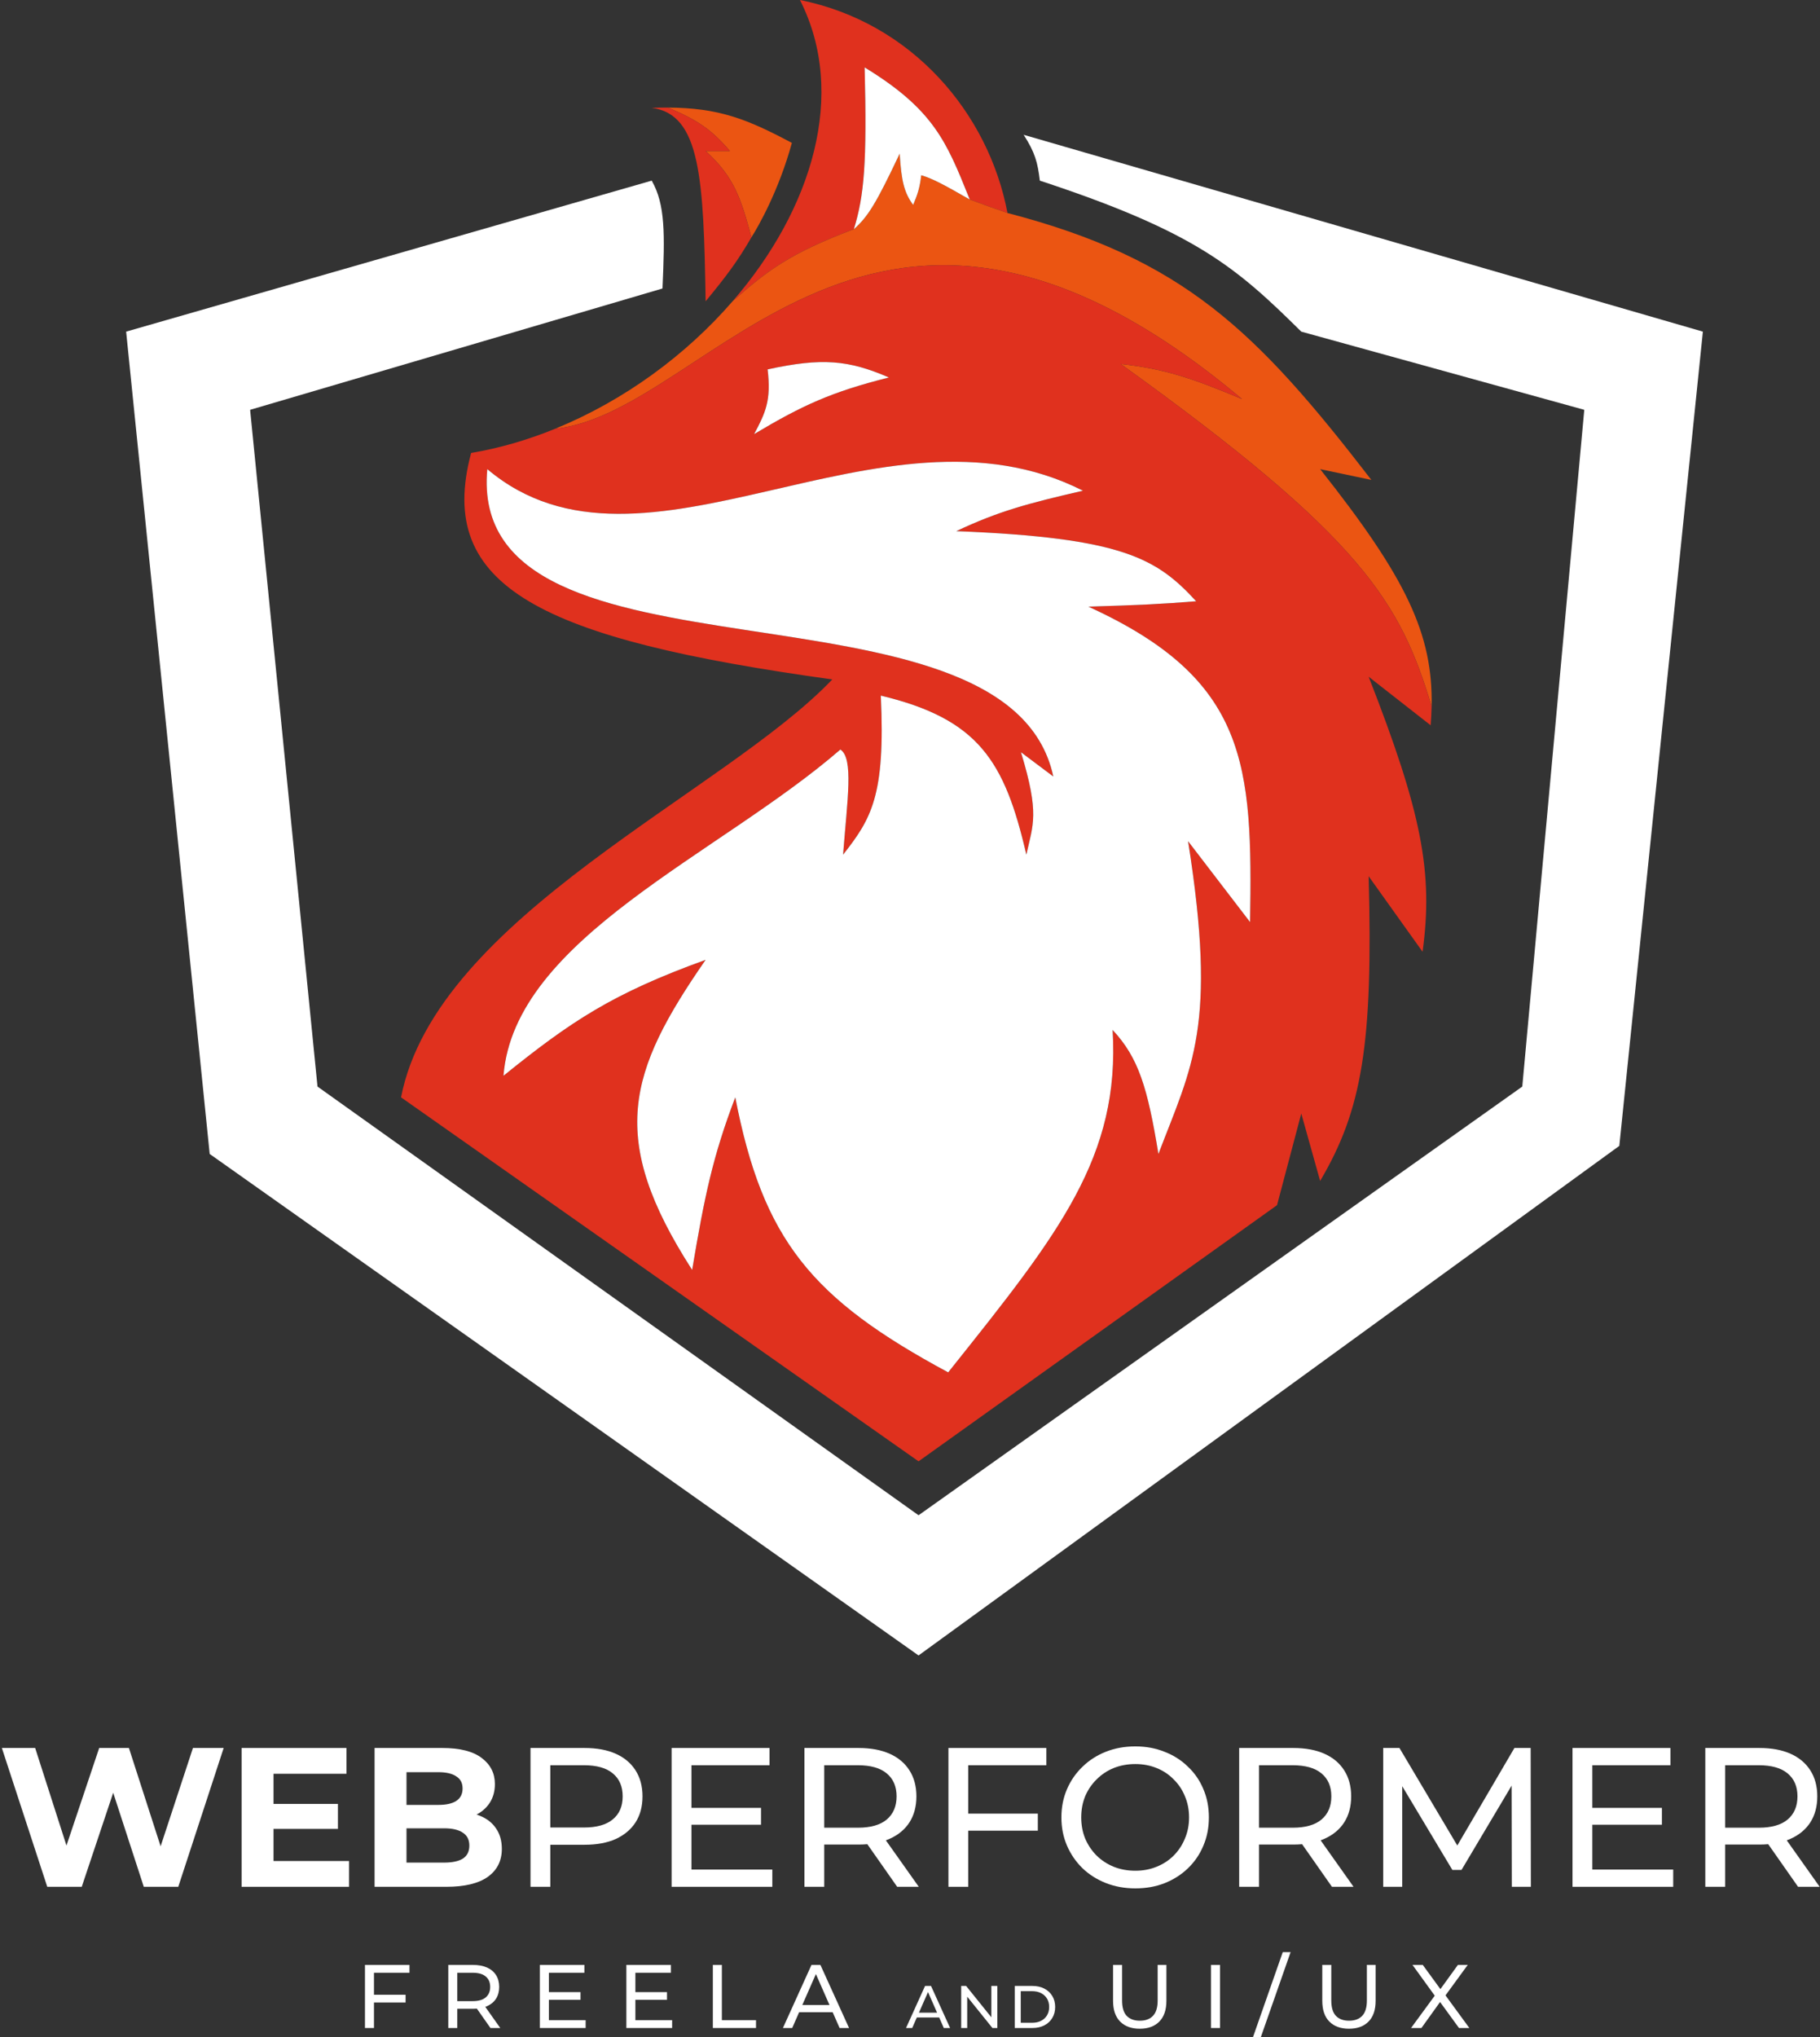 <svg width="606" height="678" viewBox="0 0 606 678" fill="none" xmlns="http://www.w3.org/2000/svg">
<rect x="0" y="0" width="606" height="678" fill="#333333" stroke="none"/>
<path d="M335.461 70.894C329.179 37.691 303.681 7.479 266.359 0C282.172 31.131 270.475 69.669 243.923 100.283C255.666 89.923 263.078 84.316 284.308 76.278C287.734 65.158 288.714 54.299 287.897 22.435C310.847 36.44 315.143 47.123 322.693 65.9L322.897 66.407C328.475 68.463 331.192 69.436 335.461 70.894Z" fill="#E0311E"/>
<path d="M456.615 159.736C418.077 109.738 393.919 86.156 335.461 70.894C331.192 69.436 328.475 68.463 322.897 66.407C313.643 61.076 310.162 59.328 306.743 58.331C306.254 62.546 305.549 64.635 304.051 68.202C301.017 64.087 300.126 60.169 299.564 51.151C291.908 67.332 289.09 72.105 284.308 76.278C263.078 84.316 255.666 89.923 243.923 100.283C228.457 118.116 207.95 133.26 184.905 142.686C236.743 137.301 290.59 29.614 413.538 132.814C396.683 125.745 387.655 122.762 373.154 121.148C454.027 179.208 466.287 200.674 476.679 235.117C477.16 210.965 468.209 192.33 439.564 156.147L456.615 159.736Z" fill="#EB5512"/>
<path d="M263.667 47.562C248.701 39.578 239.249 35.888 222.385 35.809C232.305 39.969 236.912 43.13 243.026 50.254H234.949C244.744 59.12 246.783 66.524 250.205 78.971C252.456 75.495 259.359 63.356 263.667 47.562Z" fill="#EB5512"/>
<path fill-rule="evenodd" clip-rule="evenodd" d="M455.718 225.246L476.359 241.399C476.529 239.256 476.638 237.167 476.679 235.117C466.287 200.674 454.027 179.208 373.154 121.148C387.655 122.762 396.683 125.745 413.538 132.814C290.59 29.614 236.743 137.301 184.905 142.686C175.855 146.387 166.452 149.146 156.872 150.762C144.893 195.476 180.205 212.682 277.128 226.143C241.231 263.834 145.205 305.114 133.538 365.239L305.846 486.388L425.205 401.135L433.282 370.624L439.564 393.059C453.528 369.419 457.221 347.513 455.718 291.653L473.667 316.78C477.273 290.49 473.424 270.478 455.718 225.246ZM251.102 144.48C254.891 137.373 256.832 133.271 255.59 122.943C273.755 119.005 282.496 119.823 295.974 125.635C276.897 130.439 267.246 134.847 251.102 144.48ZM360.59 163.326C293.282 129.225 214.308 200.119 162.256 156.147C155.077 233.322 335.461 187.555 350.718 258.449L339.949 250.373C346.231 271.013 343.948 274.336 341.743 284.474C334.553 253.339 325.88 239.322 293.282 231.528C294.857 265.035 290.049 272.555 280.718 284.474C282.118 266.246 284.301 252.386 279.82 249.476C239.436 284.474 171.231 312.293 167.641 358.06C190.178 339.857 204.019 330.661 234.949 319.472C209.013 356.926 202.245 378.841 230.461 422.673C234.591 398.124 237.313 384.946 244.82 365.239C253.997 412.61 270.129 432.269 315.718 456.774L316.991 455.178C352.631 410.5 373.003 384.963 370.461 342.805C379.137 352.089 382.104 362.069 385.718 384.085C396.88 354.762 405.379 341.799 395.59 279.987L416.231 306.909C417.073 254.529 415.595 226.177 362.385 201.914C378.789 201.412 386.983 201.048 398.282 200.119C385.162 185.861 373.859 178.992 318.41 176.787C332.401 170.177 342.233 167.555 360.59 163.326Z" fill="#E0311E"/>
<path d="M217 60.125C221.542 68.084 221.386 77.763 220.59 96.021L83.282 136.404L105.718 361.65L305.846 504.336L506.872 361.65L527.513 136.404L433.282 110.379C411.634 89.001 398.184 77.202 346.231 60.125C345.514 54.097 344.63 50.74 340.846 44.87L567 110.379L539.179 381.392L305.846 551L69.82 384.085L42 110.379L217 60.125Z" fill="white"/>
<path d="M162.256 156.147C214.308 200.119 293.282 129.225 360.59 163.326C342.233 167.555 332.401 170.177 318.41 176.787C373.859 178.992 385.162 185.861 398.282 200.119C386.983 201.048 378.789 201.412 362.385 201.914C415.595 226.177 417.073 254.529 416.231 306.909L395.59 279.987C405.379 341.799 396.88 354.762 385.718 384.085C382.104 362.069 379.137 352.089 370.461 342.805C373.003 384.963 352.631 410.5 316.991 455.178L315.718 456.774C270.129 432.269 253.997 412.61 244.82 365.239C237.313 384.946 234.591 398.124 230.461 422.673C202.245 378.841 209.013 356.926 234.949 319.472C204.019 330.661 190.178 339.857 167.641 358.06C171.231 312.293 239.436 284.474 279.82 249.476C284.301 252.386 282.118 266.246 280.718 284.474C290.049 272.555 294.857 265.035 293.282 231.528C325.88 239.322 334.553 253.339 341.743 284.474C343.948 274.336 346.231 271.013 339.949 250.373L350.718 258.449C335.461 187.555 155.077 233.322 162.256 156.147Z" fill="white"/>
<path d="M255.59 122.943C256.832 133.271 254.891 137.373 251.102 144.48C267.246 134.847 276.897 130.439 295.974 125.635C282.496 119.823 273.755 119.005 255.59 122.943Z" fill="white"/>
<path d="M287.897 22.435C288.714 54.299 287.734 65.158 284.308 76.278C289.09 72.105 291.908 67.332 299.564 51.151C300.126 60.169 301.017 64.087 304.051 68.202C305.549 64.635 306.254 62.546 306.743 58.331C310.162 59.328 313.643 61.076 322.897 66.407L322.693 65.9C315.143 47.123 310.847 36.44 287.897 22.435Z" fill="white"/>
<path d="M15.735 628L0.621 581.8H11.709L24.843 622.72H19.299L33.027 581.8H42.927L56.127 622.72H50.781L64.245 581.8H74.475L59.361 628H47.877L36.195 592.096H39.231L27.219 628H15.735Z" fill="white"/>
<path d="M90.278 600.412H112.52V608.728H90.278V600.412ZM91.07 619.42H116.216V628H80.444V581.8H115.358V590.38H91.07V619.42Z" fill="white"/>
<path d="M124.723 628V581.8H147.295C153.103 581.8 157.459 582.9 160.363 585.1C163.311 587.3 164.785 590.204 164.785 593.812C164.785 596.232 164.191 598.344 163.003 600.148C161.815 601.908 160.187 603.272 158.119 604.24C156.051 605.208 153.675 605.692 150.991 605.692L152.245 602.986C155.149 602.986 157.723 603.47 159.967 604.438C162.211 605.362 163.949 606.748 165.181 608.596C166.457 610.444 167.095 612.71 167.095 615.394C167.095 619.354 165.533 622.456 162.409 624.7C159.285 626.9 154.687 628 148.615 628H124.723ZM135.349 619.948H147.823C150.595 619.948 152.685 619.508 154.093 618.628C155.545 617.704 156.271 616.252 156.271 614.272C156.271 612.336 155.545 610.906 154.093 609.982C152.685 609.014 150.595 608.53 147.823 608.53H134.557V600.742H145.975C148.571 600.742 150.551 600.302 151.915 599.422C153.323 598.498 154.027 597.112 154.027 595.264C154.027 593.46 153.323 592.118 151.915 591.238C150.551 590.314 148.571 589.852 145.975 589.852H135.349V619.948Z" fill="white"/>
<path d="M176.642 628V581.8H194.66C198.708 581.8 202.162 582.438 205.022 583.714C207.882 584.99 210.082 586.838 211.622 589.258C213.162 591.678 213.932 594.56 213.932 597.904C213.932 601.248 213.162 604.13 211.622 606.55C210.082 608.926 207.882 610.774 205.022 612.094C202.162 613.37 198.708 614.008 194.66 614.008H180.272L183.242 610.906V628H176.642ZM183.242 611.566L180.272 608.266H194.462C198.686 608.266 201.876 607.364 204.032 605.56C206.232 603.756 207.332 601.204 207.332 597.904C207.332 594.604 206.232 592.052 204.032 590.248C201.876 588.444 198.686 587.542 194.462 587.542H180.272L183.242 584.242V611.566Z" fill="white"/>
<path d="M229.634 601.732H253.394V607.342H229.634V601.732ZM230.228 622.258H257.156V628H223.628V581.8H256.232V587.542H230.228V622.258Z" fill="white"/>
<path d="M267.843 628V581.8H285.861C289.909 581.8 293.363 582.438 296.223 583.714C299.083 584.99 301.283 586.838 302.823 589.258C304.363 591.678 305.133 594.56 305.133 597.904C305.133 601.248 304.363 604.13 302.823 606.55C301.283 608.926 299.083 610.752 296.223 612.028C293.363 613.304 289.909 613.942 285.861 613.942H271.473L274.443 610.906V628H267.843ZM298.731 628L286.983 611.236H294.045L305.925 628H298.731ZM274.443 611.566L271.473 608.332H285.663C289.887 608.332 293.077 607.43 295.233 605.626C297.433 603.778 298.533 601.204 298.533 597.904C298.533 594.604 297.433 592.052 295.233 590.248C293.077 588.444 289.887 587.542 285.663 587.542H271.473L274.443 584.242V611.566Z" fill="white"/>
<path d="M321.736 603.646H345.562V609.322H321.736V603.646ZM322.396 628H315.796V581.8H348.4V587.542H322.396V628Z" fill="white"/>
<path d="M378.031 628.528C374.511 628.528 371.233 627.934 368.197 626.746C365.205 625.558 362.609 623.908 360.409 621.796C358.209 619.64 356.493 617.132 355.261 614.272C354.029 611.412 353.413 608.288 353.413 604.9C353.413 601.512 354.029 598.388 355.261 595.528C356.493 592.668 358.209 590.182 360.409 588.07C362.609 585.914 365.205 584.242 368.197 583.054C371.189 581.866 374.467 581.272 378.031 581.272C381.551 581.272 384.785 581.866 387.733 583.054C390.725 584.198 393.321 585.848 395.521 588.004C397.765 590.116 399.481 592.602 400.669 595.462C401.901 598.322 402.517 601.468 402.517 604.9C402.517 608.332 401.901 611.478 400.669 614.338C399.481 617.198 397.765 619.706 395.521 621.862C393.321 623.974 390.725 625.624 387.733 626.812C384.785 627.956 381.551 628.528 378.031 628.528ZM378.031 622.654C380.583 622.654 382.937 622.214 385.093 621.334C387.293 620.454 389.185 619.222 390.769 617.638C392.397 616.01 393.651 614.118 394.531 611.962C395.455 609.806 395.917 607.452 395.917 604.9C395.917 602.348 395.455 599.994 394.531 597.838C393.651 595.682 392.397 593.812 390.769 592.228C389.185 590.6 387.293 589.346 385.093 588.466C382.937 587.586 380.583 587.146 378.031 587.146C375.435 587.146 373.037 587.586 370.837 588.466C368.681 589.346 366.789 590.6 365.161 592.228C363.533 593.812 362.257 595.682 361.333 597.838C360.453 599.994 360.013 602.348 360.013 604.9C360.013 607.452 360.453 609.806 361.333 611.962C362.257 614.118 363.533 616.01 365.161 617.638C366.789 619.222 368.681 620.454 370.837 621.334C373.037 622.214 375.435 622.654 378.031 622.654Z" fill="white"/>
<path d="M412.605 628V581.8H430.623C434.671 581.8 438.125 582.438 440.985 583.714C443.845 584.99 446.045 586.838 447.585 589.258C449.125 591.678 449.895 594.56 449.895 597.904C449.895 601.248 449.125 604.13 447.585 606.55C446.045 608.926 443.845 610.752 440.985 612.028C438.125 613.304 434.671 613.942 430.623 613.942H416.235L419.205 610.906V628H412.605ZM443.493 628L431.745 611.236H438.807L450.687 628H443.493ZM419.205 611.566L416.235 608.332H430.425C434.649 608.332 437.839 607.43 439.995 605.626C442.195 603.778 443.295 601.204 443.295 597.904C443.295 594.604 442.195 592.052 439.995 590.248C437.839 588.444 434.649 587.542 430.425 587.542H416.235L419.205 584.242V611.566Z" fill="white"/>
<path d="M460.558 628V581.8H465.97L486.694 616.714H483.79L504.25 581.8H509.662L509.728 628H503.392L503.326 591.766H504.844L486.628 622.39H483.592L465.244 591.766H466.894V628H460.558Z" fill="white"/>
<path d="M529.599 601.732H553.359V607.342H529.599V601.732ZM530.193 622.258H557.121V628H523.593V581.8H556.197V587.542H530.193V622.258Z" fill="white"/>
<path d="M567.808 628V581.8H585.826C589.874 581.8 593.328 582.438 596.188 583.714C599.048 584.99 601.248 586.838 602.788 589.258C604.328 591.678 605.098 594.56 605.098 597.904C605.098 601.248 604.328 604.13 602.788 606.55C601.248 608.926 599.048 610.752 596.188 612.028C593.328 613.304 589.874 613.942 585.826 613.942H571.438L574.408 610.906V628H567.808ZM598.696 628L586.948 611.236H594.01L605.89 628H598.696ZM574.408 611.566L571.438 608.332H585.628C589.852 608.332 593.042 607.43 595.198 605.626C597.398 603.778 598.498 601.204 598.498 597.904C598.498 594.604 597.398 592.052 595.198 590.248C593.042 588.444 589.852 587.542 585.628 587.542H571.438L574.408 584.242V611.566Z" fill="white"/>
<path d="M124.22 663.93H135.05V666.51H124.22V663.93ZM124.52 675H121.52V654H136.34V656.61H124.52V675Z" fill="white"/>
<path d="M149.263 675V654H157.453C159.293 654 160.863 654.29 162.163 654.87C163.463 655.45 164.463 656.29 165.163 657.39C165.863 658.49 166.213 659.8 166.213 661.32C166.213 662.84 165.863 664.15 165.163 665.25C164.463 666.33 163.463 667.16 162.163 667.74C160.863 668.32 159.293 668.61 157.453 668.61H150.913L152.263 667.23V675H149.263ZM163.303 675L157.963 667.38H161.173L166.573 675H163.303ZM152.263 667.53L150.913 666.06H157.363C159.283 666.06 160.733 665.65 161.713 664.83C162.713 663.99 163.213 662.82 163.213 661.32C163.213 659.82 162.713 658.66 161.713 657.84C160.733 657.02 159.283 656.61 157.363 656.61H150.913L152.263 655.11V667.53Z" fill="white"/>
<path d="M182.49 663.06H193.29V665.61H182.49V663.06ZM182.76 672.39H195V675H179.76V654H194.58V656.61H182.76V672.39Z" fill="white"/>
<path d="M211.288 663.06H222.088V665.61H211.288V663.06ZM211.558 672.39H223.798V675H208.558V654H223.378V656.61H211.558V672.39Z" fill="white"/>
<path d="M237.356 675V654H240.356V672.39H251.726V675H237.356Z" fill="white"/>
<path d="M260.688 675L270.198 654H273.168L282.708 675H279.558L271.068 655.68H272.268L263.778 675H260.688ZM264.738 669.75L265.548 667.35H277.368L278.238 669.75H264.738Z" fill="white"/>
<path d="M301.677 675L308.017 661H309.997L316.357 675H314.257L308.597 662.12H309.397L303.737 675H301.677ZM304.377 671.5L304.917 669.9H312.797L313.377 671.5H304.377Z" fill="white"/>
<path d="M320.046 675V661H321.686L330.946 672.5H330.086V661H332.086V675H330.446L321.186 663.5H322.046V675H320.046Z" fill="white"/>
<path d="M337.876 675V661H343.776C345.27 661 346.583 661.293 347.716 661.88C348.863 662.467 349.75 663.287 350.376 664.34C351.016 665.393 351.336 666.613 351.336 668C351.336 669.387 351.016 670.607 350.376 671.66C349.75 672.713 348.863 673.533 347.716 674.12C346.583 674.707 345.27 675 343.776 675H337.876ZM339.876 673.26H343.656C344.816 673.26 345.816 673.04 346.656 672.6C347.51 672.16 348.17 671.547 348.636 670.76C349.103 669.96 349.336 669.04 349.336 668C349.336 666.947 349.103 666.027 348.636 665.24C348.17 664.453 347.51 663.84 346.656 663.4C345.816 662.96 344.816 662.74 343.656 662.74H339.876V673.26Z" fill="white"/>
<path d="M379.492 675.24C376.732 675.24 374.562 674.45 372.982 672.87C371.402 671.29 370.612 668.98 370.612 665.94V654H373.612V665.82C373.612 668.16 374.122 669.87 375.142 670.95C376.182 672.03 377.642 672.57 379.522 672.57C381.422 672.57 382.882 672.03 383.902 670.95C384.942 669.87 385.462 668.16 385.462 665.82V654H388.372V665.94C388.372 668.98 387.582 671.29 386.002 672.87C384.442 674.45 382.272 675.24 379.492 675.24Z" fill="white"/>
<path d="M403.222 675V654H406.222V675H403.222Z" fill="white"/>
<path d="M417.219 678L427.119 649.74H429.729L419.829 678H417.219Z" fill="white"/>
<path d="M449.156 675.24C446.396 675.24 444.226 674.45 442.646 672.87C441.066 671.29 440.276 668.98 440.276 665.94V654H443.276V665.82C443.276 668.16 443.786 669.87 444.806 670.95C445.846 672.03 447.306 672.57 449.186 672.57C451.086 672.57 452.546 672.03 453.566 670.95C454.606 669.87 455.126 668.16 455.126 665.82V654H458.036V665.94C458.036 668.98 457.246 671.29 455.666 672.87C454.106 674.45 451.936 675.24 449.156 675.24Z" fill="white"/>
<path d="M469.834 675L478.564 663.09V665.4L470.314 654H473.734L480.274 662.97L478.924 663L485.434 654H488.704L480.514 665.22V663.06L489.244 675H485.794L478.834 665.43H480.154L473.284 675H469.834Z" fill="white"/>
<path d="M243.026 50.254C236.912 43.13 232.305 39.969 222.385 35.809C220.671 35.801 218.88 35.83 217 35.896C233.287 38.017 234.284 59.393 234.949 100.283C241.728 92.082 245.642 86.893 250.205 78.971C246.783 66.524 244.744 59.12 234.949 50.254H243.026Z" fill="#E0311E"/>
</svg>
